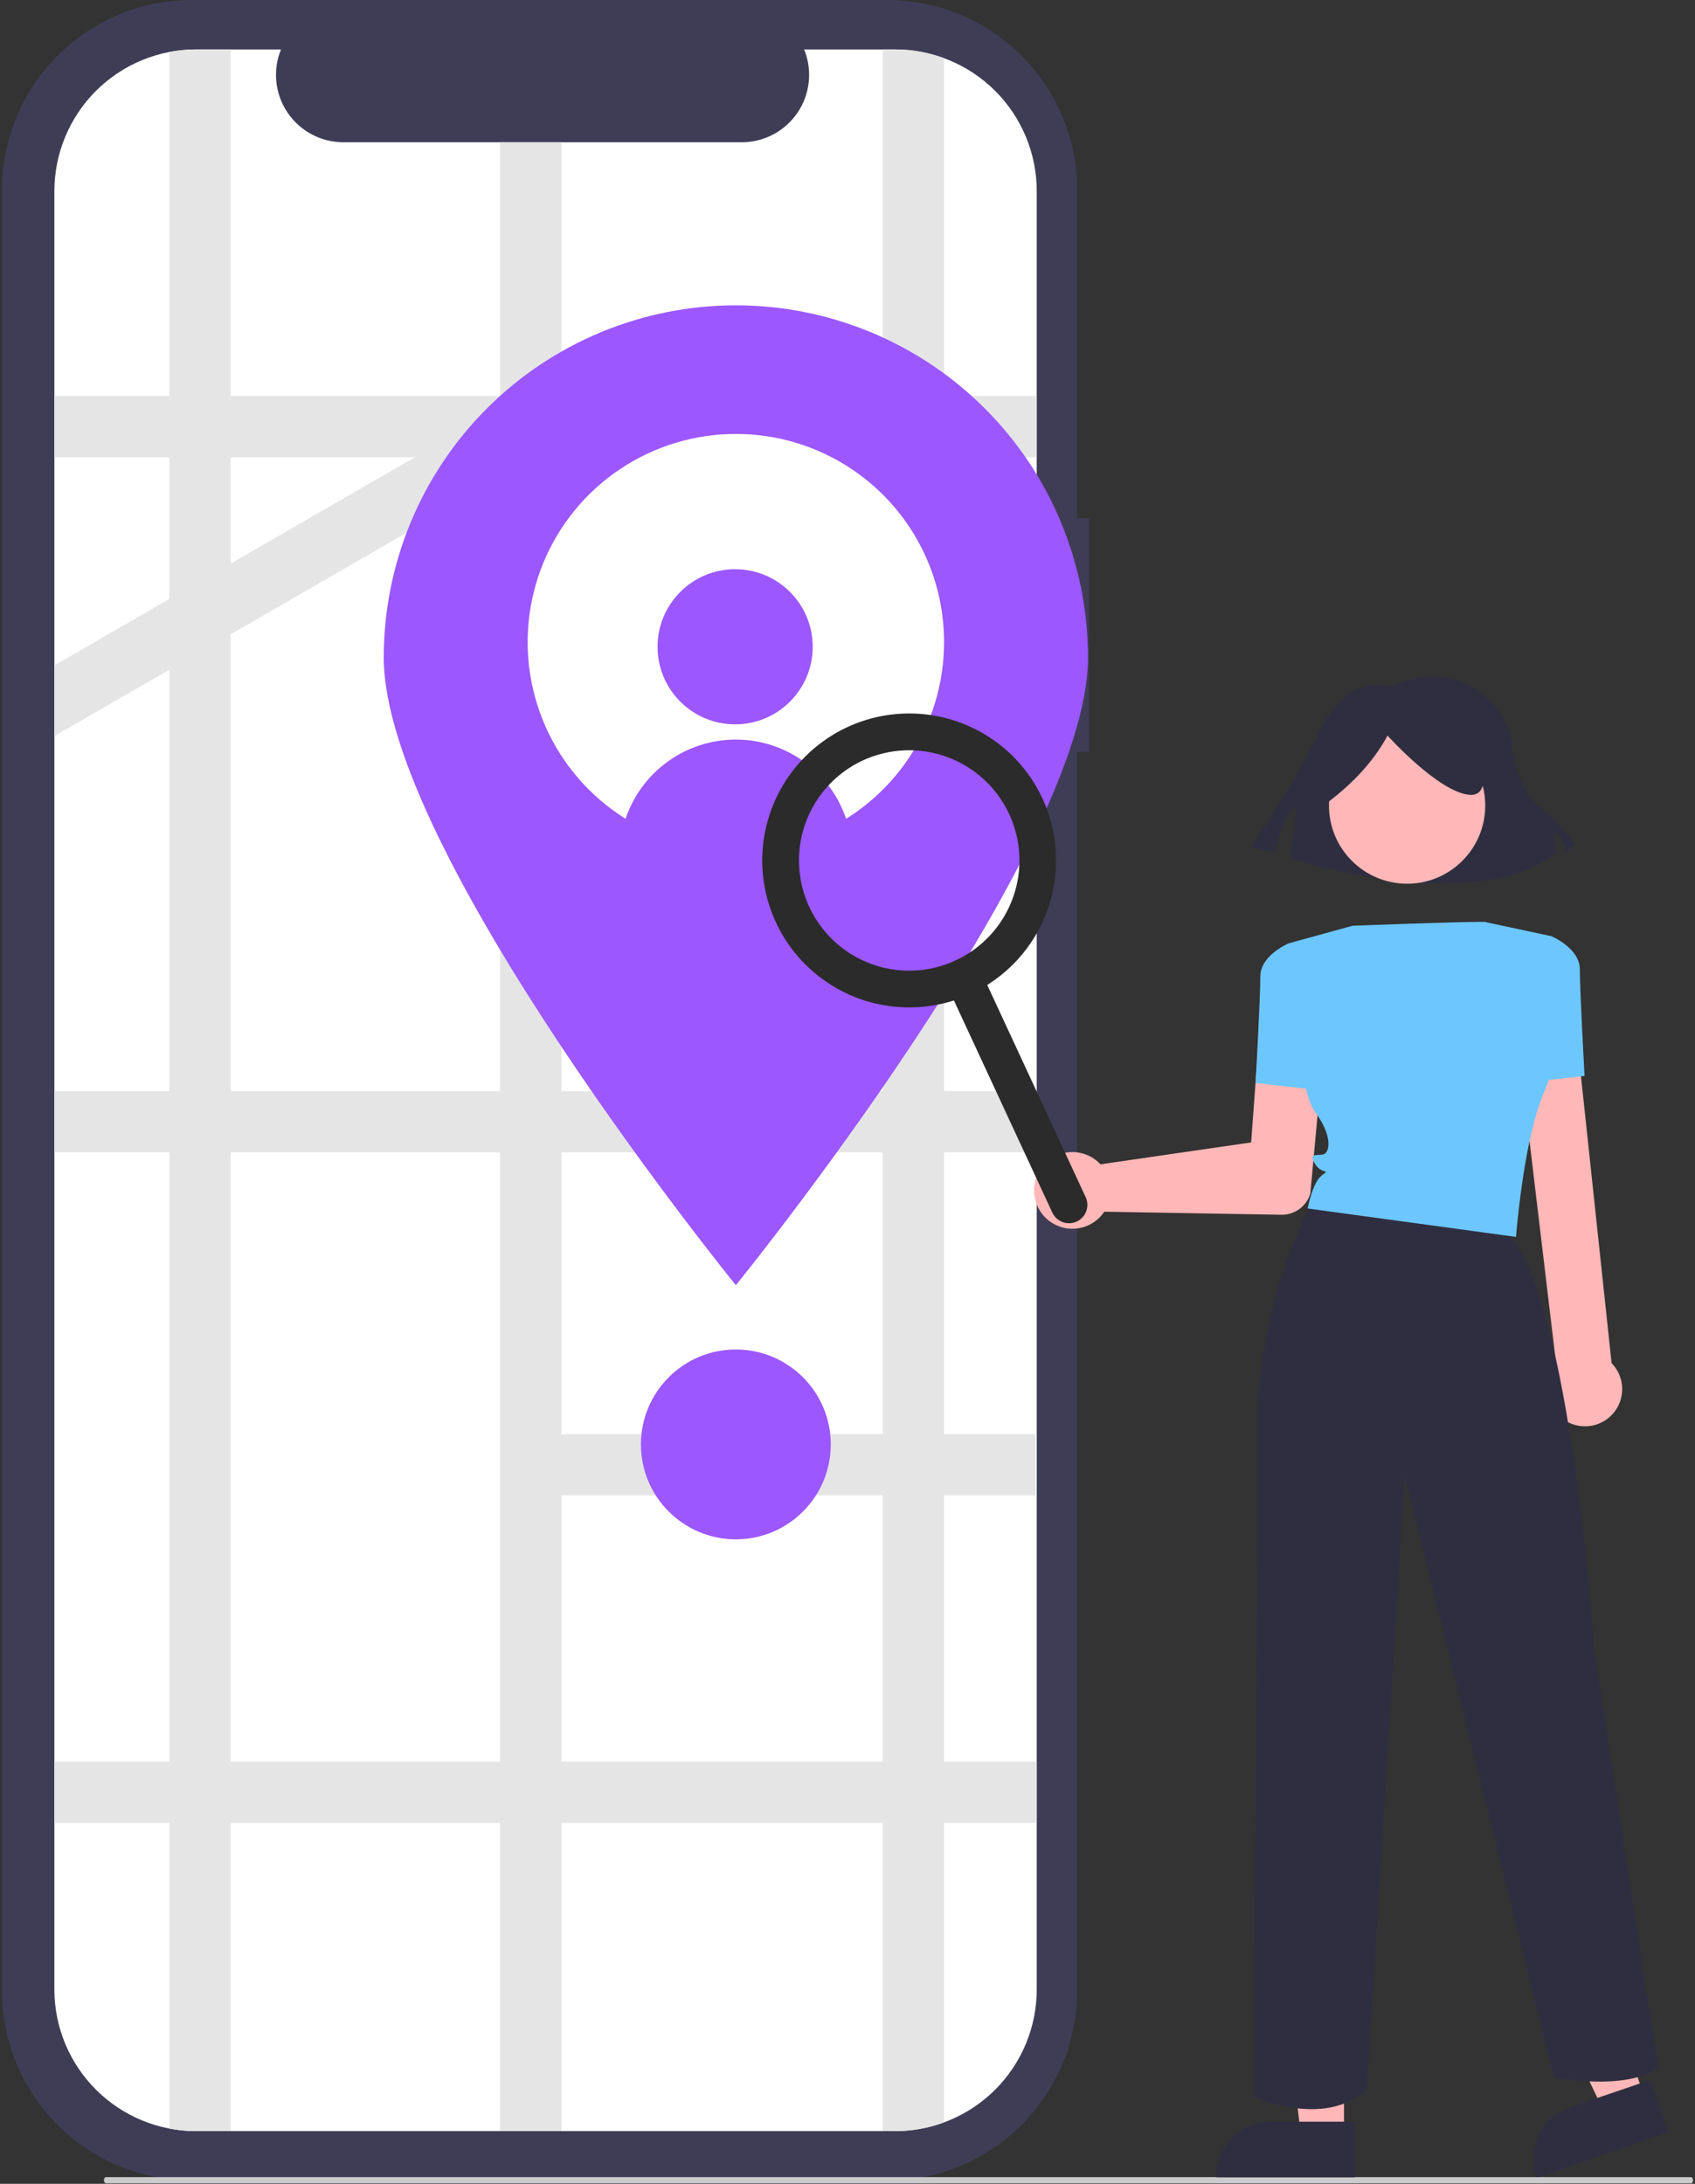 <svg width="222" height="286" viewBox="0 0 222 286" fill="none" xmlns="http://www.w3.org/2000/svg">
<rect x="0" y="0" width="222" height="286" fill="#333333" stroke="none"/>
<path d="M142.649 67.862H141.08V24.878C141.08 18.28 138.459 11.952 133.793 7.287C129.128 2.621 122.8 1.06359e-05 116.202 0L25.134 0C18.536 -1.80807e-05 12.208 2.621 7.543 7.287C2.877 11.952 0.256 18.28 0.256 24.878V260.693C0.256 267.291 2.877 273.619 7.542 278.284C12.208 282.95 18.536 285.571 25.134 285.571H116.202C119.469 285.571 122.704 284.928 125.722 283.677C128.741 282.427 131.483 280.595 133.793 278.285C136.104 275.974 137.936 273.232 139.186 270.214C140.437 267.195 141.08 263.96 141.08 260.693V98.459H142.649L142.649 67.862Z" fill="#3F3D56"/>
<path d="M135.785 25.053V260.521C135.788 262.959 135.31 265.373 134.379 267.626C133.448 269.879 132.082 271.927 130.36 273.652C128.638 275.377 126.593 276.746 124.342 277.681C122.09 278.616 119.677 279.098 117.239 279.1H25.701C20.777 279.104 16.053 277.151 12.569 273.672C9.084 270.192 7.125 265.471 7.122 260.547V25.053C7.12 22.615 7.598 20.2 8.53 17.947C9.461 15.694 10.827 13.646 12.55 11.921C14.273 10.196 16.319 8.827 18.571 7.892C20.823 6.957 23.237 6.475 25.675 6.474H36.801C36.255 7.814 36.046 9.268 36.194 10.708C36.341 12.148 36.841 13.529 37.648 14.73C38.456 15.932 39.546 16.916 40.824 17.596C42.101 18.277 43.527 18.633 44.974 18.633H97.147C98.594 18.633 100.02 18.277 101.297 17.596C102.575 16.916 103.665 15.932 104.473 14.73C105.28 13.529 105.78 12.148 105.927 10.708C106.075 9.268 105.867 7.814 105.32 6.474H117.206C122.129 6.469 126.853 8.421 130.337 11.899C133.821 15.377 135.781 20.096 135.785 25.02L135.785 25.053Z" fill="white"/>
<path d="M135.785 59.89V51.869H123.646V7.62C121.585 6.859 119.404 6.471 117.206 6.473H115.626V51.869H73.519V18.632H65.498V51.869H30.208V6.473H25.701C24.522 6.472 23.346 6.583 22.188 6.806V51.869H7.122V59.89H22.188V78.441L7.122 87.139V96.403L22.188 87.705V142.901H7.122V150.922H22.188V230.725H7.122V238.745H22.188V278.767C23.346 278.991 24.522 279.102 25.701 279.1H30.208V238.745H65.498V279.1H73.519V238.745H115.626V279.1H117.206C119.404 279.103 121.585 278.715 123.646 277.953V238.745H135.785V230.725H123.646V195.836H135.677V187.816H123.646V150.922H135.785V142.901H123.646V93.977H135.785V85.956H123.646V59.89L135.785 59.89ZM54.322 59.89L30.209 73.813L30.208 59.89H54.322ZM30.208 83.073L65.498 62.697V142.901H30.208V83.073ZM30.208 230.725V150.922H65.498V230.725H30.208ZM115.626 230.725H73.519V195.836H115.626V230.725ZM115.626 187.816H73.519V150.922H115.626V187.816ZM115.626 142.901H73.519V93.976H115.626V142.901ZM115.626 85.956H73.519V59.89H115.626V85.956Z" fill="#E5E5E5"/>
<path d="M142.495 86.105C142.495 111.575 96.377 168.314 96.377 168.314C96.377 168.314 50.26 111.575 50.26 86.105C50.26 73.874 55.118 62.143 63.767 53.495C72.416 44.846 84.146 39.987 96.377 39.987C108.608 39.987 120.338 44.846 128.987 53.495C137.636 62.143 142.495 73.874 142.495 86.105Z" fill="#9C57FF"/>
<path d="M123.647 84.099C123.647 89.493 122.048 94.765 119.051 99.249C116.055 103.734 111.796 107.229 106.813 109.293C101.83 111.357 96.347 111.897 91.057 110.845C85.768 109.793 80.909 107.195 77.095 103.382C73.281 99.568 70.684 94.709 69.632 89.419C68.58 84.13 69.12 78.647 71.184 73.664C73.248 68.681 76.743 64.422 81.227 61.426C85.712 58.429 90.984 56.83 96.377 56.83C99.957 56.828 103.502 57.532 106.809 58.9C110.117 60.268 113.122 62.275 115.655 64.804C118.187 67.334 120.196 70.338 121.567 73.644C122.939 76.951 123.645 80.495 123.647 84.074V84.099Z" fill="white"/>
<path d="M96.282 94.864C101.893 94.864 106.442 90.316 106.442 84.705C106.442 79.094 101.893 74.546 96.282 74.546C90.672 74.546 86.123 79.094 86.123 84.705C86.123 90.316 90.672 94.864 96.282 94.864Z" fill="#9C57FF"/>
<path d="M111.027 107.908C106.647 110.693 101.565 112.172 96.375 112.171C91.185 112.17 86.103 110.69 81.724 107.904C82.635 104.721 84.557 101.921 87.201 99.927C89.845 97.934 93.066 96.856 96.377 96.857C99.688 96.857 102.909 97.936 105.552 99.93C108.195 101.924 110.117 104.724 111.027 107.908Z" fill="#9C57FF"/>
<path d="M96.377 201.599C103.243 201.599 108.809 196.033 108.809 189.167C108.809 182.301 103.243 176.735 96.377 176.735C89.511 176.735 83.945 182.301 83.945 189.167C83.945 196.033 89.511 201.599 96.377 201.599Z" fill="#9C57FF"/>
<path d="M221.486 285.929H13.872C13.803 285.929 13.738 285.887 13.689 285.811C13.641 285.736 13.614 285.634 13.614 285.528C13.614 285.421 13.641 285.319 13.689 285.244C13.738 285.169 13.803 285.127 13.872 285.127H221.486C221.554 285.127 221.62 285.169 221.668 285.244C221.717 285.319 221.744 285.421 221.744 285.528C221.744 285.634 221.717 285.736 221.668 285.811C221.62 285.887 221.554 285.929 221.486 285.929Z" fill="#CBCBCB"/>
<path d="M136.243 153.176C136.627 152.582 137.132 152.076 137.725 151.691C138.319 151.306 138.987 151.05 139.686 150.942C140.385 150.833 141.099 150.873 141.781 151.059C142.463 151.245 143.099 151.573 143.645 152.022C143.818 152.165 143.98 152.32 144.131 152.486L163.866 149.613L164.964 134.773C165.048 133.634 165.581 132.576 166.445 131.83C167.31 131.085 168.435 130.713 169.574 130.797C170.712 130.881 171.77 131.414 172.516 132.279C173.262 133.143 173.633 134.268 173.549 135.407C173.547 135.433 173.545 135.46 173.543 135.486L171.619 156.309L171.61 156.355C171.359 157.156 170.857 157.854 170.179 158.347C169.5 158.84 168.681 159.1 167.842 159.091L144.63 158.69C144.54 158.827 144.443 158.96 144.339 159.088C143.89 159.634 143.33 160.08 142.697 160.395C142.064 160.71 141.371 160.888 140.664 160.917C139.957 160.946 139.252 160.825 138.596 160.563C137.939 160.3 137.345 159.902 136.852 159.394C136.753 159.292 136.658 159.186 136.568 159.077C135.899 158.253 135.508 157.239 135.449 156.179C135.391 155.12 135.669 154.069 136.243 153.176Z" fill="#FFB7B7"/>
<path d="M176.03 279.704L170.401 279.704L167.724 257.994L176.031 257.994L176.03 279.704Z" fill="#FFB7B7"/>
<path d="M177.465 285.16L159.316 285.16V284.93C159.317 283.057 160.061 281.26 161.386 279.935C162.71 278.611 164.507 277.866 166.38 277.866H166.381L177.466 277.867L177.465 285.16Z" fill="#2F2E41"/>
<path d="M215.361 274.601L210.034 276.418L200.49 256.735L208.353 254.053L215.361 274.601Z" fill="#FFB7B7"/>
<path d="M218.481 279.302L201.304 285.16L201.229 284.943C200.625 283.17 200.749 281.229 201.575 279.548C202.401 277.866 203.862 276.582 205.635 275.977L205.635 275.977L216.126 272.398L218.481 279.302Z" fill="#2F2E41"/>
<path d="M182.228 89.88C182.228 89.88 176.626 88.029 173.024 95.43C169.423 102.831 163.821 110.971 163.821 110.971L167.022 111.711C167.022 111.711 167.822 106.531 169.823 105.791L169.023 112.452C169.023 112.452 193.032 120.222 203.837 111.711L203.437 109.121C203.437 109.121 205.037 109.491 205.037 111.711L206.238 110.601C206.238 110.601 205.037 108.381 201.436 105.421C199.072 103.478 198.26 99.781 197.981 97.47C197.759 95.514 196.92 93.678 195.585 92.231C193.192 89.666 188.831 86.94 182.228 89.88Z" fill="#2F2E41"/>
<path d="M184.293 115.736C189.944 115.736 194.525 111.155 194.525 105.504C194.525 99.853 189.944 95.272 184.293 95.272C178.642 95.272 174.061 99.853 174.061 105.504C174.061 111.155 178.642 115.736 184.293 115.736Z" fill="#FFB7B7"/>
<path d="M170.65 124.162L168.79 123.542C168.79 123.542 165.069 125.092 165.069 127.882C165.069 130.673 164.449 141.835 164.449 141.835L172.821 142.766L170.65 124.162Z" fill="#6CC7FE"/>
<path d="M203.948 185.151C203.176 184.286 202.74 183.173 202.72 182.014C202.7 180.856 203.096 179.728 203.837 178.837L198.614 135.099C198.563 134.067 198.923 133.058 199.616 132.292C200.308 131.526 201.276 131.065 202.308 131.012C203.339 130.959 204.349 131.317 205.117 132.008C205.884 132.699 206.346 133.666 206.401 134.698C206.402 134.712 206.403 134.726 206.403 134.74L211.076 178.525C211.245 178.695 211.401 178.878 211.543 179.072C211.917 179.59 212.186 180.177 212.334 180.799C212.482 181.421 212.506 182.067 212.405 182.698C212.303 183.33 212.078 183.935 211.743 184.479C211.408 185.024 210.968 185.497 210.45 185.872C210.396 185.911 210.342 185.948 210.287 185.985C209.687 186.382 209.006 186.641 208.294 186.744C207.582 186.847 206.856 186.791 206.168 186.58C205.309 186.32 204.54 185.825 203.948 185.151Z" fill="#FFB7B7"/>
<path d="M199.165 141.835L207.536 140.905C207.536 140.905 206.916 129.743 206.916 126.952C206.916 124.162 203.195 122.611 203.195 122.611L201.335 123.231L199.165 141.835Z" fill="#6CC7FE"/>
<path d="M171.89 157.323C171.89 157.323 164.759 170.361 164.759 186.175C164.759 201.988 164.139 274.543 164.139 274.543C164.139 274.543 173.441 278.884 179.022 273.613L183.983 193.306L203.517 272.063C203.517 272.063 212.819 273.923 217.16 270.823L208.788 215.941C208.788 215.941 205.377 164.47 196.075 160.749C186.773 157.029 171.89 157.323 171.89 157.323Z" fill="#2F2E41"/>
<path d="M173.236 105.569C176.858 102.947 179.79 99.928 181.73 96.336C181.73 96.336 188.378 103.722 192.44 104.092C196.502 104.461 192.809 95.228 192.809 95.228L185.423 93.382L178.406 94.12L172.867 97.814L173.236 105.569Z" fill="#2F2E41"/>
<path d="M194.525 120.751C194.525 120.751 194.82 120.592 177.162 121.236L169.772 123.271L168.79 123.542C168.79 123.542 169.72 142.145 172.2 145.556C174.681 148.967 174.061 150.827 173.441 151.137C172.82 151.447 171.27 150.827 172.2 152.378C173.13 153.928 174.371 152.998 173.13 153.928C171.89 154.858 171.27 158.269 171.27 158.269L198.556 161.99C198.556 161.99 199.486 149.897 201.967 143.696C204.447 137.494 205.067 135.014 205.067 135.014L203.207 122.611L194.525 120.751Z" fill="#6CC7FE"/>
<path d="M141.023 159.978C140.445 160.246 139.783 160.274 139.183 160.055C138.584 159.835 138.097 159.387 137.828 158.808L123.988 128.978C123.72 128.399 123.692 127.738 123.912 127.138C124.131 126.539 124.58 126.052 125.159 125.783C125.737 125.515 126.399 125.487 126.998 125.706C127.598 125.926 128.085 126.374 128.354 126.953L142.193 156.783C142.462 157.362 142.49 158.023 142.27 158.623C142.051 159.222 141.602 159.709 141.023 159.978Z" fill="#2B2B2B"/>
<path d="M127.184 130.148C123.73 131.751 119.879 132.293 116.117 131.706C112.356 131.12 108.852 129.431 106.05 126.854C103.249 124.276 101.274 120.926 100.376 117.226C99.478 113.526 99.698 109.644 101.007 106.069C102.316 102.494 104.656 99.387 107.73 97.142C110.805 94.897 114.476 93.613 118.28 93.455C122.084 93.296 125.849 94.269 129.1 96.25C132.351 98.231 134.941 101.132 136.544 104.586C138.686 109.218 138.904 114.51 137.149 119.302C135.395 124.095 131.811 127.995 127.184 130.148ZM113.006 99.591C110.416 100.793 108.241 102.736 106.755 105.174C105.269 107.612 104.539 110.436 104.658 113.289C104.777 116.142 105.739 118.895 107.423 121.201C109.107 123.507 111.437 125.262 114.118 126.244C116.8 127.225 119.712 127.39 122.487 126.717C125.261 126.043 127.774 124.562 129.707 122.461C131.64 120.359 132.907 117.732 133.347 114.911C133.787 112.09 133.38 109.201 132.178 106.611C130.563 103.141 127.638 100.453 124.044 99.137C120.45 97.821 116.48 97.984 113.006 99.591Z" fill="#2B2B2B"/>
</svg>

